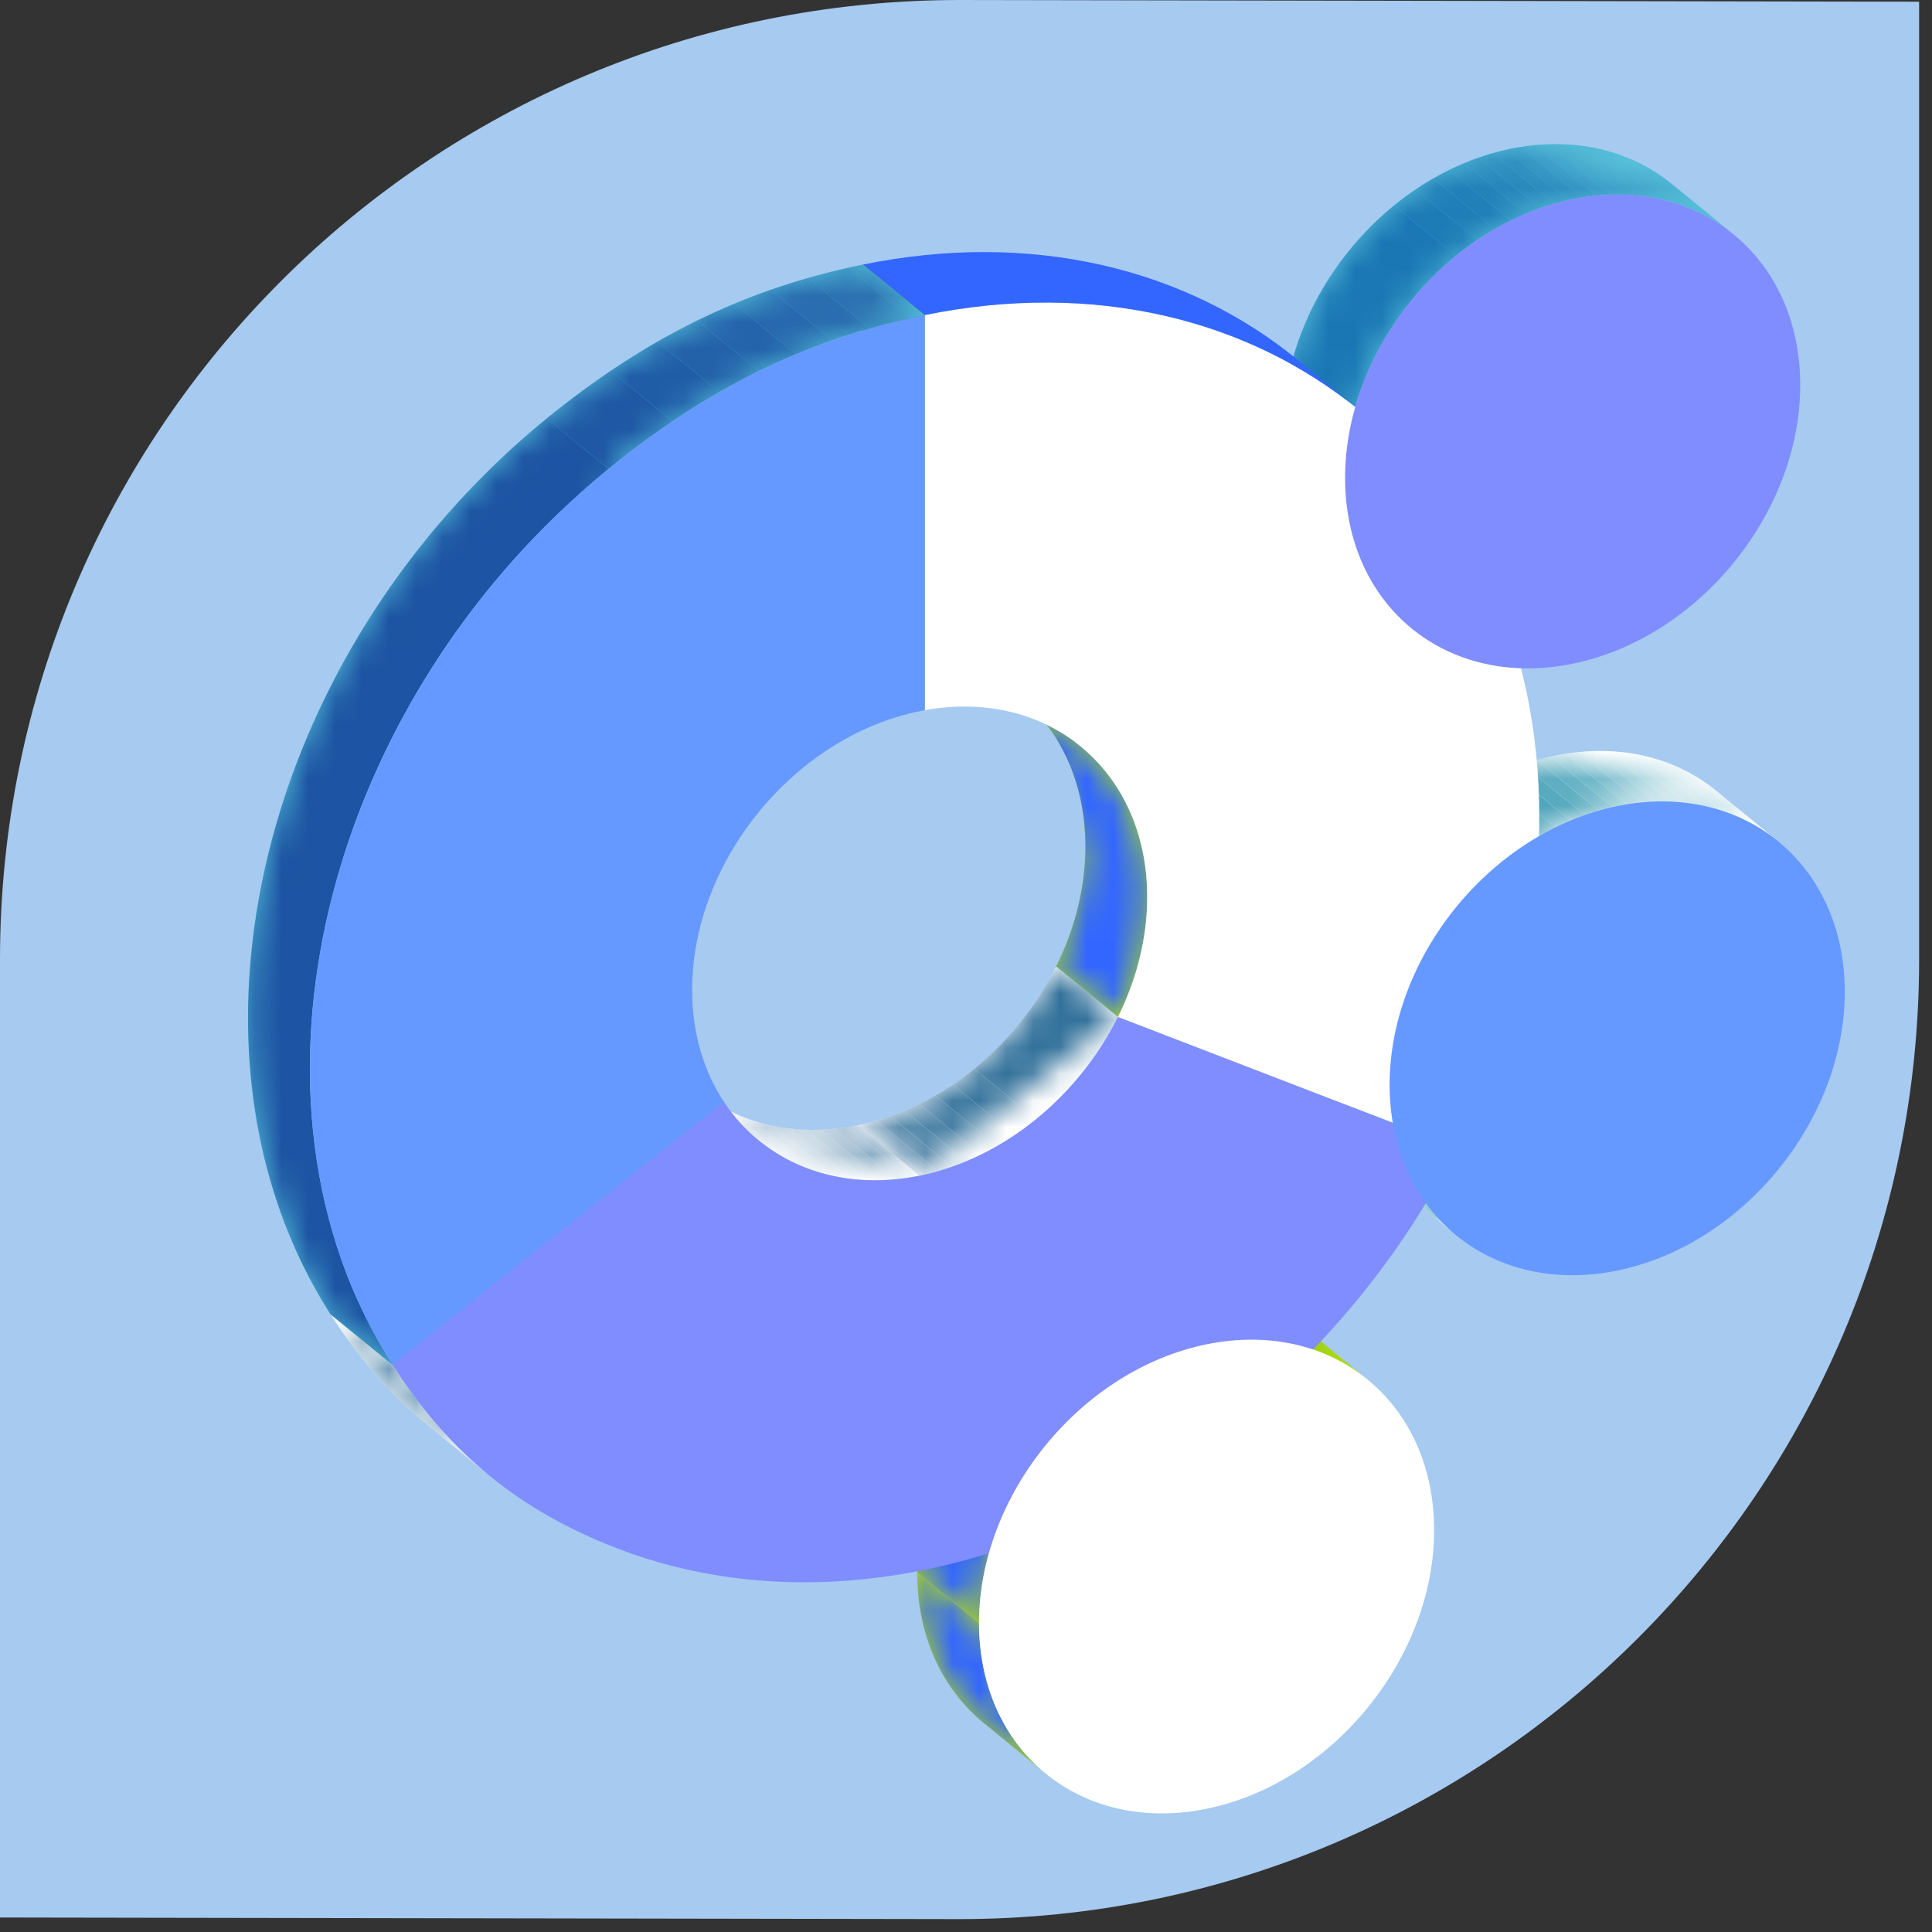 <?xml version="1.0" encoding="UTF-8"?>
<svg width="72px" height="72px" viewBox="0 0 72 72" version="1.1" xmlns="http://www.w3.org/2000/svg" xmlns:xlink="http://www.w3.org/1999/xlink">
    <rect x="0" y="0" width="72" height="72" fill="#333333" stroke="none"/>
    <!-- Generator: Sketch 48.2 (47327) - http://www.bohemiancoding.com/sketch -->
    <title>ihsn-logo</title>
    <desc>Created with Sketch.</desc>
    <defs>
        <path d="M4.97,7.578 L2.666,5.695 C1.131,4.443 0.182,2.472 0.182,0.083 L2.486,1.964" id="path-1"></path>
        <path d="M5.271,7.519 L2.967,5.638 C1.432,4.385 0.483,2.416 0.483,0.025 L2.787,1.907" id="path-3"></path>
        <path d="M14.659,2.007 L16.962,3.889 C15.429,2.636 13.308,2.1 10.966,2.578 C6.283,3.534 2.486,8.184 2.486,12.964 L0.182,11.083 C0.182,6.302 3.978,1.652 8.662,0.697" id="path-5"></path>
        <path d="M14.96,1.95 L17.265,3.832 C15.73,2.579 13.61,2.043 11.268,2.521 C6.585,3.477 2.787,8.127 2.787,12.907 L0.483,11.025 C0.483,6.245 4.28,1.595 8.963,0.64" id="path-7"></path>
        <path d="M3.274,8.294 L0.969,6.413 C4.141,5.765 6.905,3.423 8.36,0.495 L10.665,2.377" id="path-9"></path>
        <path d="M5.612,7.903 L3.308,6.022 C1.773,4.769 0.824,2.799 0.824,0.409 L3.128,2.291" id="path-11"></path>
        <path d="M3.278,1.983 L0.974,0.101 C2.508,1.354 4.627,1.89 6.969,1.413 L9.274,3.294" id="path-13"></path>
        <path d="M0.966,0.413 L3.271,2.295 C4.805,3.547 5.754,5.518 5.754,7.908 C5.754,9.451 5.358,10.98 4.665,12.377 L2.36,10.495 C3.054,9.099 3.45,7.569 3.45,6.025" id="path-15"></path>
        <path d="M15.301,2.334 L17.605,4.216 C16.071,2.963 13.95,2.427 11.609,2.904 C6.925,3.86 3.128,8.511 3.128,13.291 L0.824,11.409 C0.824,6.629 4.621,1.98 9.304,1.023" id="path-17"></path>
        <path d="M6.235,6.471 L3.931,4.588 C2.554,3.464 1.37,2.104 0.316,0.458 L2.621,2.339" id="path-19"></path>
        <path d="M5.621,41.339 L3.316,39.458 C-3.009,29.567 0.745,14.503 11.701,5.811 C15.349,2.917 18.941,1.201 23.154,0.341 L25.458,2.223 C21.246,3.083 17.653,4.798 14.005,7.692" id="path-21"></path>
    </defs>
    <g id="Page-1" stroke="none" stroke-width="1" fill="none" fill-rule="evenodd">
        <g id="ihsn-logo">
            <g id="Page-1">
                <path d="M35.761,0 C16.01,0 0,16.01 0,35.761 L0,71.46 L35.761,71.52 C55.509,71.52 71.52,55.508 71.52,35.761 L71.52,0.063 L35.761,0 Z" id="Fill-1" fill="#A6CAF0"></path>
                <path d="M38.97,66.098 L36.666,64.215 C35.131,62.963 34.182,60.992 34.182,58.603 L36.486,60.484 C36.486,62.874 37.435,64.844 38.97,66.098 Z" id="Fill-2" fill="#B0DA11"></path>
                <g id="Group-5" transform="translate(34, 58.52)">
                    <mask id="mask-2" fill="white">
                        <use xlink:href="#path-1"></use>
                    </mask>
                    <g id="Clip-4"></g>
                    <path d="M4.97,7.578 L2.666,5.695 C1.131,4.443 0.182,2.472 0.182,0.083 L2.486,1.964 C2.486,4.354 3.435,6.324 4.97,7.578" id="Fill-3" fill="#3366FF" mask="url(#mask-2)"></path>
                </g>
                <polygon id="Fill-6" fill="#A4BFD2" points="41.664 37.897 39.36 36.015 51.991 40.879 54.295 42.761"></polygon>
                <path d="M54.271,46.039 L51.967,44.158 C50.432,42.905 49.483,40.935 49.483,38.545 L51.787,40.427 C51.787,42.817 52.737,44.787 54.271,46.039 Z" id="Fill-7" fill="#FFFFFF"></path>
                <g id="Group-10" transform="translate(49, 38.52)">
                    <mask id="mask-4" fill="white">
                        <use xlink:href="#path-3"></use>
                    </mask>
                    <g id="Clip-9"></g>
                    <path d="M5.271,7.519 L2.967,5.638 C1.432,4.385 0.483,2.416 0.483,0.025 L2.787,1.907 C2.787,4.297 3.737,6.267 5.271,7.519" id="Fill-8" fill="#3297AF" mask="url(#mask-4)"></path>
                </g>
                <path d="M48.659,49.527 L50.962,51.409 C49.429,50.156 47.308,49.62 44.966,50.098 C40.283,51.054 36.486,55.704 36.486,60.484 L34.182,58.603 C34.182,53.822 37.978,49.172 42.662,48.217 C45.003,47.739 47.123,48.274 48.659,49.527 Z" id="Fill-11" fill="#B0DA11"></path>
                <g id="Group-30" transform="translate(34, 47.52)">
                    <mask id="mask-6" fill="white">
                        <use xlink:href="#path-5"></use>
                    </mask>
                    <g id="Clip-13"></g>
                    <path d="M2.486,12.964 L0.182,11.083 C0.182,7.926 1.837,4.827 4.31,2.81 L6.614,4.692 C4.142,6.708 2.486,9.808 2.486,12.964" id="Fill-12" fill="#3366FF" mask="url(#mask-6)"></path>
                    <path d="M6.614,4.692 L4.31,2.81 C4.566,2.601 4.831,2.404 5.104,2.219 L7.409,4.101 C7.135,4.285 6.871,4.482 6.614,4.692" id="Fill-14" fill="#2F9D2D" mask="url(#mask-6)"></path>
                    <path d="M7.409,4.101 L5.104,2.219 C5.32,2.073 5.541,1.935 5.766,1.806 L8.07,3.687 C7.845,3.816 7.624,3.955 7.409,4.101" id="Fill-15" fill="#34A02C" mask="url(#mask-6)"></path>
                    <path d="M8.07,3.687 L5.766,1.806 C5.96,1.693 6.158,1.588 6.359,1.489 L8.664,3.371 C8.462,3.47 8.265,3.575 8.07,3.687" id="Fill-16" fill="#3AA32B" mask="url(#mask-6)"></path>
                    <path d="M8.664,3.371 L6.359,1.489 C6.542,1.399 6.727,1.315 6.915,1.238 L9.218,3.119 C9.031,3.197 8.846,3.282 8.664,3.371" id="Fill-17" fill="#3FA52A" mask="url(#mask-6)"></path>
                    <path d="M9.218,3.119 L6.915,1.238 C7.091,1.163 7.269,1.095 7.449,1.032 L9.753,2.914 C9.574,2.977 9.395,3.045 9.218,3.119" id="Fill-18" fill="#45A828" mask="url(#mask-6)"></path>
                    <path d="M9.753,2.914 L7.449,1.032 C7.622,0.972 7.796,0.916 7.972,0.865 L10.277,2.747 C10.101,2.797 9.926,2.853 9.753,2.914" id="Fill-19" fill="#4BAB27" mask="url(#mask-6)"></path>
                    <path d="M10.277,2.747 L7.972,0.865 C8.143,0.817 8.315,0.772 8.488,0.734 L10.793,2.615 C10.62,2.654 10.447,2.699 10.277,2.747" id="Fill-20" fill="#50AD26" mask="url(#mask-6)"></path>
                    <path d="M10.793,2.615 L8.488,0.734 C8.546,0.721 8.604,0.708 8.662,0.697 C8.779,0.673 8.894,0.651 9.009,0.633 L11.313,2.515 C11.198,2.533 11.082,2.555 10.966,2.578 C10.908,2.59 10.851,2.602 10.793,2.615" id="Fill-21" fill="#56B025" mask="url(#mask-6)"></path>
                    <path d="M11.313,2.515 L9.009,0.633 C9.183,0.605 9.356,0.582 9.528,0.564 L11.832,2.446 C11.661,2.463 11.487,2.486 11.313,2.515" id="Fill-22" fill="#5BB224" mask="url(#mask-6)"></path>
                    <path d="M11.832,2.446 L9.528,0.564 C9.703,0.547 9.877,0.535 10.048,0.528 L12.352,2.41 C12.18,2.416 12.007,2.428 11.832,2.446" id="Fill-23" fill="#61B522" mask="url(#mask-6)"></path>
                    <path d="M12.352,2.41 L10.048,0.528 C10.23,0.522 10.411,0.521 10.588,0.527 L12.893,2.409 C12.715,2.403 12.535,2.404 12.352,2.41" id="Fill-24" fill="#67B821" mask="url(#mask-6)"></path>
                    <path d="M12.893,2.409 L10.588,0.527 C10.781,0.534 10.97,0.547 11.157,0.568 L13.46,2.449 C13.274,2.429 13.085,2.415 12.893,2.409" id="Fill-25" fill="#6CBA20" mask="url(#mask-6)"></path>
                    <path d="M13.46,2.449 L11.157,0.568 C11.364,0.59 11.568,0.622 11.769,0.662 L14.073,2.543 C13.872,2.503 13.668,2.472 13.46,2.449" id="Fill-26" fill="#72BD1F" mask="url(#mask-6)"></path>
                    <path d="M14.073,2.543 L11.769,0.662 C12.004,0.708 12.234,0.766 12.459,0.835 L14.763,2.717 C14.538,2.648 14.308,2.589 14.073,2.543" id="Fill-27" fill="#78C01D" mask="url(#mask-6)"></path>
                    <path d="M14.763,2.717 L12.459,0.835 C12.77,0.931 13.07,1.048 13.358,1.185 L15.662,3.066 C15.374,2.93 15.074,2.813 14.763,2.717" id="Fill-28" fill="#7DC21C" mask="url(#mask-6)"></path>
                    <path d="M15.662,3.066 L13.358,1.185 C13.826,1.408 14.262,1.684 14.659,2.007 L16.962,3.889 C16.566,3.565 16.131,3.29 15.662,3.066" id="Fill-29" fill="#83C51B" mask="url(#mask-6)"></path>
                </g>
                <path d="M63.96,29.47 L66.265,31.352 C64.73,30.099 62.61,29.563 60.268,30.041 C55.584,30.997 51.787,35.647 51.787,40.427 L49.483,38.545 C49.483,33.765 53.28,29.115 57.963,28.16 C60.306,27.681 62.425,28.217 63.96,29.47 Z" id="Fill-31" fill="#FFFFFF"></path>
                <g id="Group-50" transform="translate(49, 27.52)">
                    <mask id="mask-8" fill="white">
                        <use xlink:href="#path-7"></use>
                    </mask>
                    <g id="Clip-33"></g>
                    <path d="M2.787,12.907 L0.483,11.025 C0.483,7.869 2.139,4.769 4.612,2.752 L6.916,4.634 C4.443,6.651 2.787,9.751 2.787,12.907" id="Fill-32" fill="#3297AF" mask="url(#mask-8)"></path>
                    <path d="M6.916,4.634 L4.612,2.752 C4.868,2.543 5.133,2.347 5.405,2.162 L7.71,4.043 C7.437,4.228 7.172,4.425 6.916,4.634" id="Fill-34" fill="#399AB2" mask="url(#mask-8)"></path>
                    <path d="M7.71,4.043 L5.406,2.162 C5.621,2.016 5.842,1.877 6.067,1.748 L8.372,3.63 C8.147,3.759 7.926,3.897 7.71,4.043" id="Fill-35" fill="#409EB5" mask="url(#mask-8)"></path>
                    <path d="M8.372,3.63 L6.067,1.748 C6.262,1.637 6.46,1.531 6.66,1.432 L8.965,3.313 C8.764,3.413 8.566,3.518 8.372,3.63" id="Fill-36" fill="#48A2B8" mask="url(#mask-8)"></path>
                    <path d="M8.965,3.313 L6.66,1.432 C6.843,1.342 7.028,1.258 7.216,1.18 L9.52,3.062 C9.332,3.14 9.148,3.224 8.965,3.313" id="Fill-37" fill="#4FA6BB" mask="url(#mask-8)"></path>
                    <path d="M9.52,3.062 L7.216,1.18 C7.392,1.107 7.571,1.038 7.75,0.975 L10.055,2.856 C9.875,2.919 9.697,2.988 9.52,3.062" id="Fill-38" fill="#57AABE" mask="url(#mask-8)"></path>
                    <path d="M10.055,2.856 L7.75,0.975 C7.923,0.914 8.098,0.858 8.274,0.808 L10.578,2.689 C10.402,2.741 10.227,2.796 10.055,2.856" id="Fill-39" fill="#5FAEC1" mask="url(#mask-8)"></path>
                    <path d="M10.578,2.689 L8.274,0.808 C8.444,0.759 8.617,0.715 8.79,0.676 L11.094,2.558 C10.921,2.597 10.749,2.641 10.578,2.689" id="Fill-40" fill="#67B2C5" mask="url(#mask-8)"></path>
                    <path d="M11.094,2.558 L8.79,0.676 C8.848,0.664 8.905,0.651 8.963,0.64 C9.08,0.616 9.196,0.594 9.31,0.576 L11.615,2.457 C11.499,2.476 11.384,2.497 11.268,2.521 C11.21,2.533 11.152,2.545 11.094,2.558" id="Fill-41" fill="#6EB7C8" mask="url(#mask-8)"></path>
                    <path d="M11.615,2.457 L9.31,0.576 C9.484,0.547 9.658,0.524 9.829,0.507 L12.133,2.388 C11.962,2.406 11.79,2.429 11.615,2.457" id="Fill-42" fill="#77BBCB" mask="url(#mask-8)"></path>
                    <path d="M12.133,2.388 L9.829,0.507 C10.004,0.489 10.178,0.478 10.349,0.471 L12.654,2.353 C12.482,2.359 12.309,2.371 12.133,2.389" id="Fill-43" fill="#7FBFCE" mask="url(#mask-8)"></path>
                    <path d="M12.654,2.353 L10.349,0.471 C10.532,0.464 10.712,0.464 10.89,0.47 L13.194,2.352 C13.017,2.346 12.836,2.347 12.654,2.353" id="Fill-44" fill="#87C3D2" mask="url(#mask-8)"></path>
                    <path d="M13.194,2.352 L10.89,0.47 C11.082,0.477 11.271,0.49 11.458,0.51 L13.762,2.392 C13.576,2.371 13.387,2.358 13.194,2.352" id="Fill-45" fill="#90C8D5" mask="url(#mask-8)"></path>
                    <path d="M13.762,2.392 L11.458,0.51 C11.665,0.533 11.87,0.565 12.07,0.605 L14.374,2.486 C14.174,2.446 13.97,2.415 13.762,2.392" id="Fill-46" fill="#98CCD8" mask="url(#mask-8)"></path>
                    <path d="M14.374,2.486 L12.07,0.605 C12.305,0.651 12.535,0.709 12.76,0.778 L15.065,2.659 C14.84,2.591 14.61,2.532 14.374,2.486" id="Fill-47" fill="#A1D1DC" mask="url(#mask-8)"></path>
                    <path d="M15.065,2.659 L12.76,0.778 C13.072,0.874 13.371,0.991 13.659,1.128 L15.963,3.009 C15.676,2.873 15.376,2.755 15.065,2.659" id="Fill-48" fill="#AAD4DF" mask="url(#mask-8)"></path>
                    <path d="M15.963,3.009 L13.659,1.128 C14.128,1.351 14.563,1.627 14.96,1.95 L17.265,3.832 C16.868,3.508 16.432,3.232 15.963,3.009" id="Fill-49" fill="#B3D9E2" mask="url(#mask-8)"></path>
                </g>
                <path d="M34.274,43.814 L31.969,41.933 C35.141,41.285 37.905,38.943 39.36,36.015 L41.664,37.897 C40.21,40.825 37.445,43.166 34.274,43.814 Z" id="Fill-51" fill="#FFFFFF"></path>
                <g id="Group-62" transform="translate(31, 35.52)">
                    <mask id="mask-10" fill="white">
                        <use xlink:href="#path-9"></use>
                    </mask>
                    <g id="Clip-53"></g>
                    <path d="M3.274,8.294 L0.969,6.413 C1.027,6.4 1.085,6.388 1.142,6.375 L3.447,8.257 C3.389,8.27 3.331,8.282 3.274,8.294" id="Fill-52" fill="#6C98B7" mask="url(#mask-10)"></path>
                    <path d="M3.447,8.257 L1.142,6.375 C1.316,6.336 1.489,6.292 1.66,6.243 L3.964,8.124 C3.793,8.173 3.621,8.218 3.447,8.257" id="Fill-54" fill="#6593B3" mask="url(#mask-10)"></path>
                    <path d="M3.964,8.124 L1.66,6.243 C1.835,6.193 2.008,6.138 2.181,6.077 L4.485,7.959 C4.313,8.019 4.14,8.074 3.964,8.124" id="Fill-55" fill="#5D8DAE" mask="url(#mask-10)"></path>
                    <path d="M4.485,7.959 L2.181,6.077 C2.36,6.015 2.537,5.947 2.712,5.873 L5.017,7.755 C4.841,7.828 4.664,7.896 4.485,7.959" id="Fill-56" fill="#5589AB" mask="url(#mask-10)"></path>
                    <path d="M5.017,7.755 L2.712,5.873 C2.898,5.796 3.083,5.712 3.264,5.623 L5.568,7.505 C5.387,7.594 5.203,7.678 5.017,7.755" id="Fill-57" fill="#4E84A7" mask="url(#mask-10)"></path>
                    <path d="M5.568,7.505 L3.264,5.623 C3.466,5.525 3.664,5.418 3.859,5.306 L6.164,7.188 C5.969,7.3 5.77,7.406 5.568,7.505" id="Fill-58" fill="#477FA4" mask="url(#mask-10)"></path>
                    <path d="M6.164,7.188 L3.859,5.306 C4.082,5.179 4.299,5.043 4.513,4.899 L6.817,6.781 C6.604,6.924 6.387,7.061 6.164,7.188" id="Fill-59" fill="#3F7AA0" mask="url(#mask-10)"></path>
                    <path d="M6.817,6.781 L4.513,4.899 C4.786,4.715 5.051,4.519 5.307,4.31 L7.611,6.191 C7.356,6.4 7.09,6.597 6.817,6.781" id="Fill-60" fill="#39769D" mask="url(#mask-10)"></path>
                    <path d="M7.611,6.191 L5.307,4.31 C6.577,3.277 7.632,1.96 8.36,0.495 L10.665,2.377 C9.937,3.841 8.881,5.159 7.611,6.191" id="Fill-61" fill="#32719A" mask="url(#mask-10)"></path>
                </g>
                <path d="M52.612,23.423 L50.308,21.542 C48.773,20.289 47.824,18.319 47.824,15.929 L50.128,17.811 C50.128,20.201 51.078,22.171 52.612,23.423 Z" id="Fill-63" fill="#58C0D9"></path>
                <g id="Group-66" transform="translate(47, 15.52)">
                    <mask id="mask-12" fill="white">
                        <use xlink:href="#path-11"></use>
                    </mask>
                    <g id="Clip-65"></g>
                    <path d="M5.612,7.903 L3.308,6.022 C1.773,4.769 0.824,2.799 0.824,0.409 L3.128,2.291 C3.128,4.681 4.078,6.651 5.612,7.903" id="Fill-64" fill="#1B77B4" mask="url(#mask-12)"></path>
                </g>
                <path d="M28.278,42.503 L25.974,40.621 C27.508,41.874 29.627,42.41 31.969,41.933 L34.274,43.814 C31.932,44.292 29.812,43.755 28.278,42.503 Z" id="Fill-67" fill="#FFFFFF"></path>
                <g id="Group-78" transform="translate(25, 40.52)">
                    <mask id="mask-14" fill="white">
                        <use xlink:href="#path-13"></use>
                    </mask>
                    <g id="Clip-69"></g>
                    <path d="M3.278,1.983 L0.974,0.101 C1.376,0.43 1.818,0.709 2.293,0.933 L4.599,2.815 C4.122,2.59 3.68,2.311 3.278,1.983" id="Fill-68" fill="#B1C7D8" mask="url(#mask-14)"></path>
                    <path d="M4.599,2.815 L2.293,0.933 C2.577,1.066 2.872,1.181 3.178,1.275 L5.481,3.156 C5.176,3.062 4.882,2.949 4.599,2.815" id="Fill-70" fill="#A8C2D4" mask="url(#mask-14)"></path>
                    <path d="M5.481,3.156 L3.178,1.275 C3.404,1.344 3.636,1.402 3.873,1.449 L6.177,3.331 C5.94,3.284 5.708,3.226 5.481,3.156" id="Fill-71" fill="#9FBBD0" mask="url(#mask-14)"></path>
                    <path d="M6.177,3.331 L3.873,1.449 C4.071,1.488 4.273,1.519 4.479,1.541 L6.783,3.422 C6.578,3.4 6.376,3.37 6.177,3.331" id="Fill-72" fill="#96B4CB" mask="url(#mask-14)"></path>
                    <path d="M6.783,3.422 L4.479,1.541 C4.665,1.562 4.853,1.574 5.043,1.581 L7.349,3.462 C7.157,3.457 6.968,3.443 6.783,3.422" id="Fill-73" fill="#8DAFC7" mask="url(#mask-14)"></path>
                    <path d="M7.349,3.462 L5.043,1.581 C5.222,1.587 5.401,1.587 5.584,1.58 L7.888,3.462 C7.706,3.468 7.526,3.468 7.349,3.462" id="Fill-74" fill="#85A9C2" mask="url(#mask-14)"></path>
                    <path d="M7.888,3.462 L5.584,1.58 C5.756,1.573 5.93,1.562 6.106,1.544 L8.411,3.426 C8.235,3.443 8.06,3.455 7.888,3.462" id="Fill-75" fill="#7DA3BF" mask="url(#mask-14)"></path>
                    <path d="M8.411,3.426 L6.106,1.544 C6.277,1.527 6.449,1.504 6.623,1.476 L8.927,3.357 C8.754,3.385 8.581,3.408 8.411,3.426" id="Fill-76" fill="#759EBB" mask="url(#mask-14)"></path>
                    <path d="M8.927,3.357 L6.623,1.476 C6.737,1.457 6.854,1.436 6.969,1.413 L9.274,3.294 C9.157,3.317 9.042,3.339 8.927,3.357" id="Fill-77" fill="#6C98B7" mask="url(#mask-14)"></path>
                </g>
                <path d="M37.966,25.933 L40.27,27.815 C41.805,29.067 42.754,31.038 42.754,33.428 C42.754,34.971 42.358,36.5 41.664,37.897 L39.36,36.015 C40.054,34.619 40.45,33.089 40.45,31.545 C40.45,29.156 39.501,27.186 37.966,25.933 Z" id="Fill-79" fill="#A1D422"></path>
                <g id="Group-82" transform="translate(37, 25.52)">
                    <mask id="mask-16" fill="white">
                        <use xlink:href="#path-15"></use>
                    </mask>
                    <g id="Clip-81"></g>
                    <path d="M4.665,12.377 L2.36,10.495 C3.054,9.099 3.45,7.569 3.45,6.025 C3.45,3.636 2.501,1.666 0.966,0.413 L3.271,2.295 C4.805,3.547 5.754,5.518 5.754,7.908 C5.754,9.451 5.358,10.98 4.665,12.377" id="Fill-80" fill="#3366FF" mask="url(#mask-16)"></path>
                </g>
                <path d="M62.301,6.854 L64.605,8.736 C63.071,7.483 60.95,6.947 58.609,7.424 C53.925,8.38 50.128,13.031 50.128,17.811 L47.824,15.929 C47.824,11.149 51.621,6.5 56.304,5.543 C58.647,5.065 60.766,5.601 62.301,6.854 Z" id="Fill-83" fill="#58C0D9"></path>
                <g id="Group-102" transform="translate(47, 4.52)">
                    <mask id="mask-18" fill="white">
                        <use xlink:href="#path-17"></use>
                    </mask>
                    <g id="Clip-85"></g>
                    <path d="M3.128,13.291 L0.824,11.409 C0.824,8.253 2.479,5.153 4.952,3.136 L7.257,5.018 C4.784,7.035 3.128,10.135 3.128,13.291" id="Fill-84" fill="#1B77B4" mask="url(#mask-18)"></path>
                    <path d="M7.257,5.018 L4.952,3.136 C5.208,2.927 5.474,2.729 5.747,2.545 L8.051,4.427 C7.778,4.611 7.513,4.809 7.257,5.018" id="Fill-86" fill="#1D7AB5" mask="url(#mask-18)"></path>
                    <path d="M8.051,4.427 L5.747,2.545 C5.962,2.399 6.183,2.261 6.408,2.132 L8.712,4.014 C8.487,4.143 8.267,4.281 8.051,4.427" id="Fill-87" fill="#1F7DB7" mask="url(#mask-18)"></path>
                    <path d="M8.712,4.014 L6.408,2.132 C6.603,2.02 6.8,1.915 7.001,1.816 L9.306,3.698 C9.105,3.797 8.907,3.902 8.712,4.014" id="Fill-88" fill="#217FB8" mask="url(#mask-18)"></path>
                    <path d="M9.306,3.698 L7.001,1.816 C7.184,1.727 7.369,1.642 7.557,1.563 L9.861,3.445 C9.673,3.523 9.489,3.608 9.306,3.698" id="Fill-89" fill="#2482B9" mask="url(#mask-18)"></path>
                    <path d="M9.861,3.445 L7.557,1.563 C7.733,1.49 7.911,1.421 8.092,1.358 L10.396,3.24 C10.215,3.303 10.037,3.372 9.861,3.445" id="Fill-90" fill="#2785BB" mask="url(#mask-18)"></path>
                    <path d="M10.396,3.24 L8.092,1.358 C8.264,1.298 8.439,1.243 8.614,1.192 L10.918,3.074 C10.743,3.123 10.569,3.18 10.396,3.24" id="Fill-91" fill="#2A88BC" mask="url(#mask-18)"></path>
                    <path d="M10.918,3.074 L8.614,1.192 C8.785,1.144 8.957,1.099 9.131,1.06 L11.435,2.942 C11.262,2.981 11.089,3.024 10.918,3.074" id="Fill-92" fill="#2D8BBE" mask="url(#mask-18)"></path>
                    <path d="M11.435,2.942 L9.131,1.06 C9.188,1.047 9.246,1.036 9.304,1.023 C9.42,0.999 9.536,0.979 9.651,0.959 L11.955,2.841 C11.84,2.859 11.725,2.881 11.609,2.904 C11.551,2.917 11.493,2.929 11.435,2.942" id="Fill-93" fill="#2E8DBF" mask="url(#mask-18)"></path>
                    <path d="M11.955,2.841 L9.651,0.959 C9.826,0.931 9.999,0.908 10.17,0.891 L12.474,2.772 C12.303,2.79 12.13,2.812 11.955,2.841" id="Fill-94" fill="#3190C1" mask="url(#mask-18)"></path>
                    <path d="M12.474,2.772 L10.17,0.891 C10.345,0.873 10.518,0.862 10.69,0.856 L12.995,2.736 C12.823,2.743 12.649,2.754 12.474,2.772" id="Fill-95" fill="#3394C3" mask="url(#mask-18)"></path>
                    <path d="M12.995,2.736 L10.69,0.856 C10.873,0.849 11.053,0.849 11.231,0.854 L13.536,2.736 C13.357,2.729 13.177,2.729 12.995,2.736" id="Fill-96" fill="#3697C4" mask="url(#mask-18)"></path>
                    <path d="M13.536,2.736 L11.231,0.854 C11.423,0.86 11.612,0.874 11.798,0.894 L14.104,2.776 C13.916,2.755 13.727,2.742 13.536,2.736" id="Fill-97" fill="#389AC5" mask="url(#mask-18)"></path>
                    <path d="M14.104,2.776 L11.798,0.894 C12.006,0.917 12.21,0.948 12.411,0.988 L14.715,2.87 C14.515,2.83 14.31,2.798 14.104,2.776" id="Fill-98" fill="#3B9DC7" mask="url(#mask-18)"></path>
                    <path d="M14.715,2.87 L12.411,0.988 C12.646,1.035 12.877,1.093 13.101,1.162 L15.405,3.043 C15.181,2.974 14.951,2.916 14.715,2.87" id="Fill-99" fill="#3EA0C9" mask="url(#mask-18)"></path>
                    <path d="M15.405,3.043 L13.101,1.162 C13.412,1.258 13.712,1.375 14.001,1.511 L16.305,3.393 C16.017,3.256 15.716,3.139 15.405,3.043" id="Fill-100" fill="#40A3CA" mask="url(#mask-18)"></path>
                    <path d="M16.305,3.393 L14.001,1.511 C14.469,1.734 14.904,2.011 15.301,2.334 L17.605,4.216 C17.209,3.892 16.773,3.616 16.305,3.393" id="Fill-101" fill="#43A6CC" mask="url(#mask-18)"></path>
                </g>
                <polygon id="Fill-103" fill="#33729A" points="14.621 50.859 12.316 48.978 24.671 39.176 26.976 41.058"></polygon>
                <path d="M34.274,43.814 C37.445,43.166 40.21,40.825 41.664,37.897 L54.295,42.761 C47.971,55.233 33.961,61.924 23.005,57.705 C19.357,56.3 16.727,54.152 14.621,50.859 L26.976,41.058 C28.453,43.297 31.168,44.448 34.274,43.814 Z" id="Fill-104" fill="#808DFF"></path>
                <path d="M18.235,54.991 L15.931,53.108 C14.554,51.984 13.37,50.624 12.316,48.978 L14.621,50.859 C15.673,52.506 16.858,53.866 18.235,54.991 Z" id="Fill-105" fill="#FFFFFF"></path>
                <g id="Group-108" transform="translate(12, 48.52)">
                    <mask id="mask-20" fill="white">
                        <use xlink:href="#path-19"></use>
                    </mask>
                    <g id="Clip-107"></g>
                    <path d="M6.235,6.471 L3.931,4.588 C2.554,3.464 1.37,2.104 0.316,0.458 L2.621,2.339 C3.673,3.986 4.858,5.346 6.235,6.471" id="Fill-106" fill="#32719A" mask="url(#mask-20)"></path>
                </g>
                <path d="M34.458,11.743 C47.109,9.161 57.364,17.534 57.364,30.445 C57.364,34.745 56.402,38.608 54.295,42.761 L41.664,37.897 C42.358,36.5 42.754,34.971 42.754,33.428 C42.754,28.71 39.057,25.63 34.458,26.468 L34.458,11.743 Z" id="Fill-109" fill="#FFFFFF"></path>
                <path d="M48.351,13.402 L50.655,15.284 C46.51,11.899 40.783,10.452 34.458,11.743 L32.154,9.861 C38.479,8.57 44.206,10.018 48.351,13.402 Z" id="Fill-110" fill="#3366FF"></path>
                <polygon id="Fill-111" fill="#219732" points="34.458 26.468 32.154 24.587 32.154 9.861 34.458 11.743"></polygon>
                <path d="M14.621,50.859 L12.316,48.978 C5.991,39.087 9.745,24.023 20.701,15.331 C24.349,12.437 27.941,10.721 32.154,9.861 L34.458,11.743 C30.246,12.602 26.653,14.318 23.005,17.212 C12.049,25.905 8.295,40.969 14.621,50.859 Z" id="Fill-112" fill="#53BFD8"></path>
                <g id="Group-123" transform="translate(9, 9.52)">
                    <mask id="mask-22" fill="white">
                        <use xlink:href="#path-21"></use>
                    </mask>
                    <g id="Clip-114"></g>
                    <path d="M5.621,41.339 L3.316,39.458 C-2.946,29.666 0.67,14.804 11.374,6.074 L13.678,7.956 C2.975,16.686 -0.641,31.547 5.621,41.339" id="Fill-113" fill="#1D54A3" mask="url(#mask-22)"></path>
                    <path d="M13.678,7.956 L11.374,6.074 C11.482,5.986 11.591,5.898 11.701,5.811 C12.387,5.267 13.071,4.764 13.757,4.301 L16.061,6.183 C15.376,6.646 14.691,7.148 14.005,7.692 C13.896,7.779 13.787,7.867 13.678,7.956" id="Fill-115" fill="#1F58A5" mask="url(#mask-22)"></path>
                    <path d="M16.061,6.183 L13.757,4.301 C14.335,3.911 14.915,3.55 15.499,3.214 L17.804,5.096 C17.22,5.431 16.639,5.793 16.061,6.183" id="Fill-116" fill="#205CA7" mask="url(#mask-22)"></path>
                    <path d="M17.804,5.096 L15.499,3.214 C15.989,2.933 16.482,2.671 16.98,2.427 L19.285,4.309 C18.787,4.553 18.294,4.815 17.804,5.096" id="Fill-117" fill="#2361A9" mask="url(#mask-22)"></path>
                    <path d="M19.285,4.309 L16.98,2.427 C17.435,2.204 17.894,1.996 18.358,1.802 L20.663,3.684 C20.199,3.877 19.739,4.085 19.285,4.309" id="Fill-118" fill="#2464AB" mask="url(#mask-22)"></path>
                    <path d="M20.663,3.684 L18.358,1.802 C18.804,1.616 19.255,1.443 19.712,1.284 L22.016,3.166 C21.56,3.325 21.109,3.498 20.663,3.684" id="Fill-119" fill="#2768AD" mask="url(#mask-22)"></path>
                    <path d="M22.016,3.166 L19.712,1.284 C20.171,1.123 20.636,0.976 21.109,0.84 L23.413,2.722 C22.941,2.857 22.476,3.005 22.016,3.166" id="Fill-120" fill="#2A6DB0" mask="url(#mask-22)"></path>
                    <path d="M23.413,2.722 L21.109,0.84 C21.602,0.7 22.104,0.572 22.614,0.457 L24.918,2.338 C24.408,2.453 23.907,2.58 23.413,2.722" id="Fill-121" fill="#2C71B1" mask="url(#mask-22)"></path>
                    <path d="M24.918,2.338 L22.614,0.457 C22.793,0.416 22.973,0.378 23.154,0.341 L25.458,2.223 C25.277,2.26 25.097,2.298 24.918,2.338" id="Fill-122" fill="#2E75B3" mask="url(#mask-22)"></path>
                </g>
                <path d="M25.794,36.89 C25.794,38.5 26.225,39.919 26.976,41.058 L14.621,50.859 C8.295,40.969 12.049,25.905 23.005,17.212 C26.653,14.318 30.246,12.602 34.458,11.743 L34.458,26.468 C34.397,26.479 34.335,26.491 34.274,26.503 C29.59,27.459 25.794,32.11 25.794,36.89 Z" id="Fill-124" fill="#6699FF"></path>
                <path d="M36.486,60.484 C36.486,55.704 40.283,51.054 44.966,50.098 C49.65,49.142 53.446,52.242 53.446,57.022 C53.446,61.802 49.65,66.452 44.966,67.408 C40.283,68.364 36.486,65.264 36.486,60.484 Z" id="Fill-125" fill="#FFFFFF"></path>
                <path d="M51.787,40.427 C51.787,35.647 55.584,30.997 60.268,30.041 C64.952,29.084 68.749,32.185 68.749,36.965 C68.749,41.745 64.952,46.395 60.268,47.351 C55.584,48.307 51.787,45.208 51.787,40.427 Z" id="Fill-126" fill="#6699FF"></path>
                <path d="M50.128,17.811 C50.128,13.031 53.925,8.38 58.609,7.424 C63.292,6.469 67.089,9.569 67.089,14.349 C67.089,19.129 63.292,23.779 58.609,24.735 C53.925,25.691 50.128,22.591 50.128,17.811 Z" id="Fill-127" fill="#808DFF"></path>
            </g>
        </g>
    </g>
</svg>